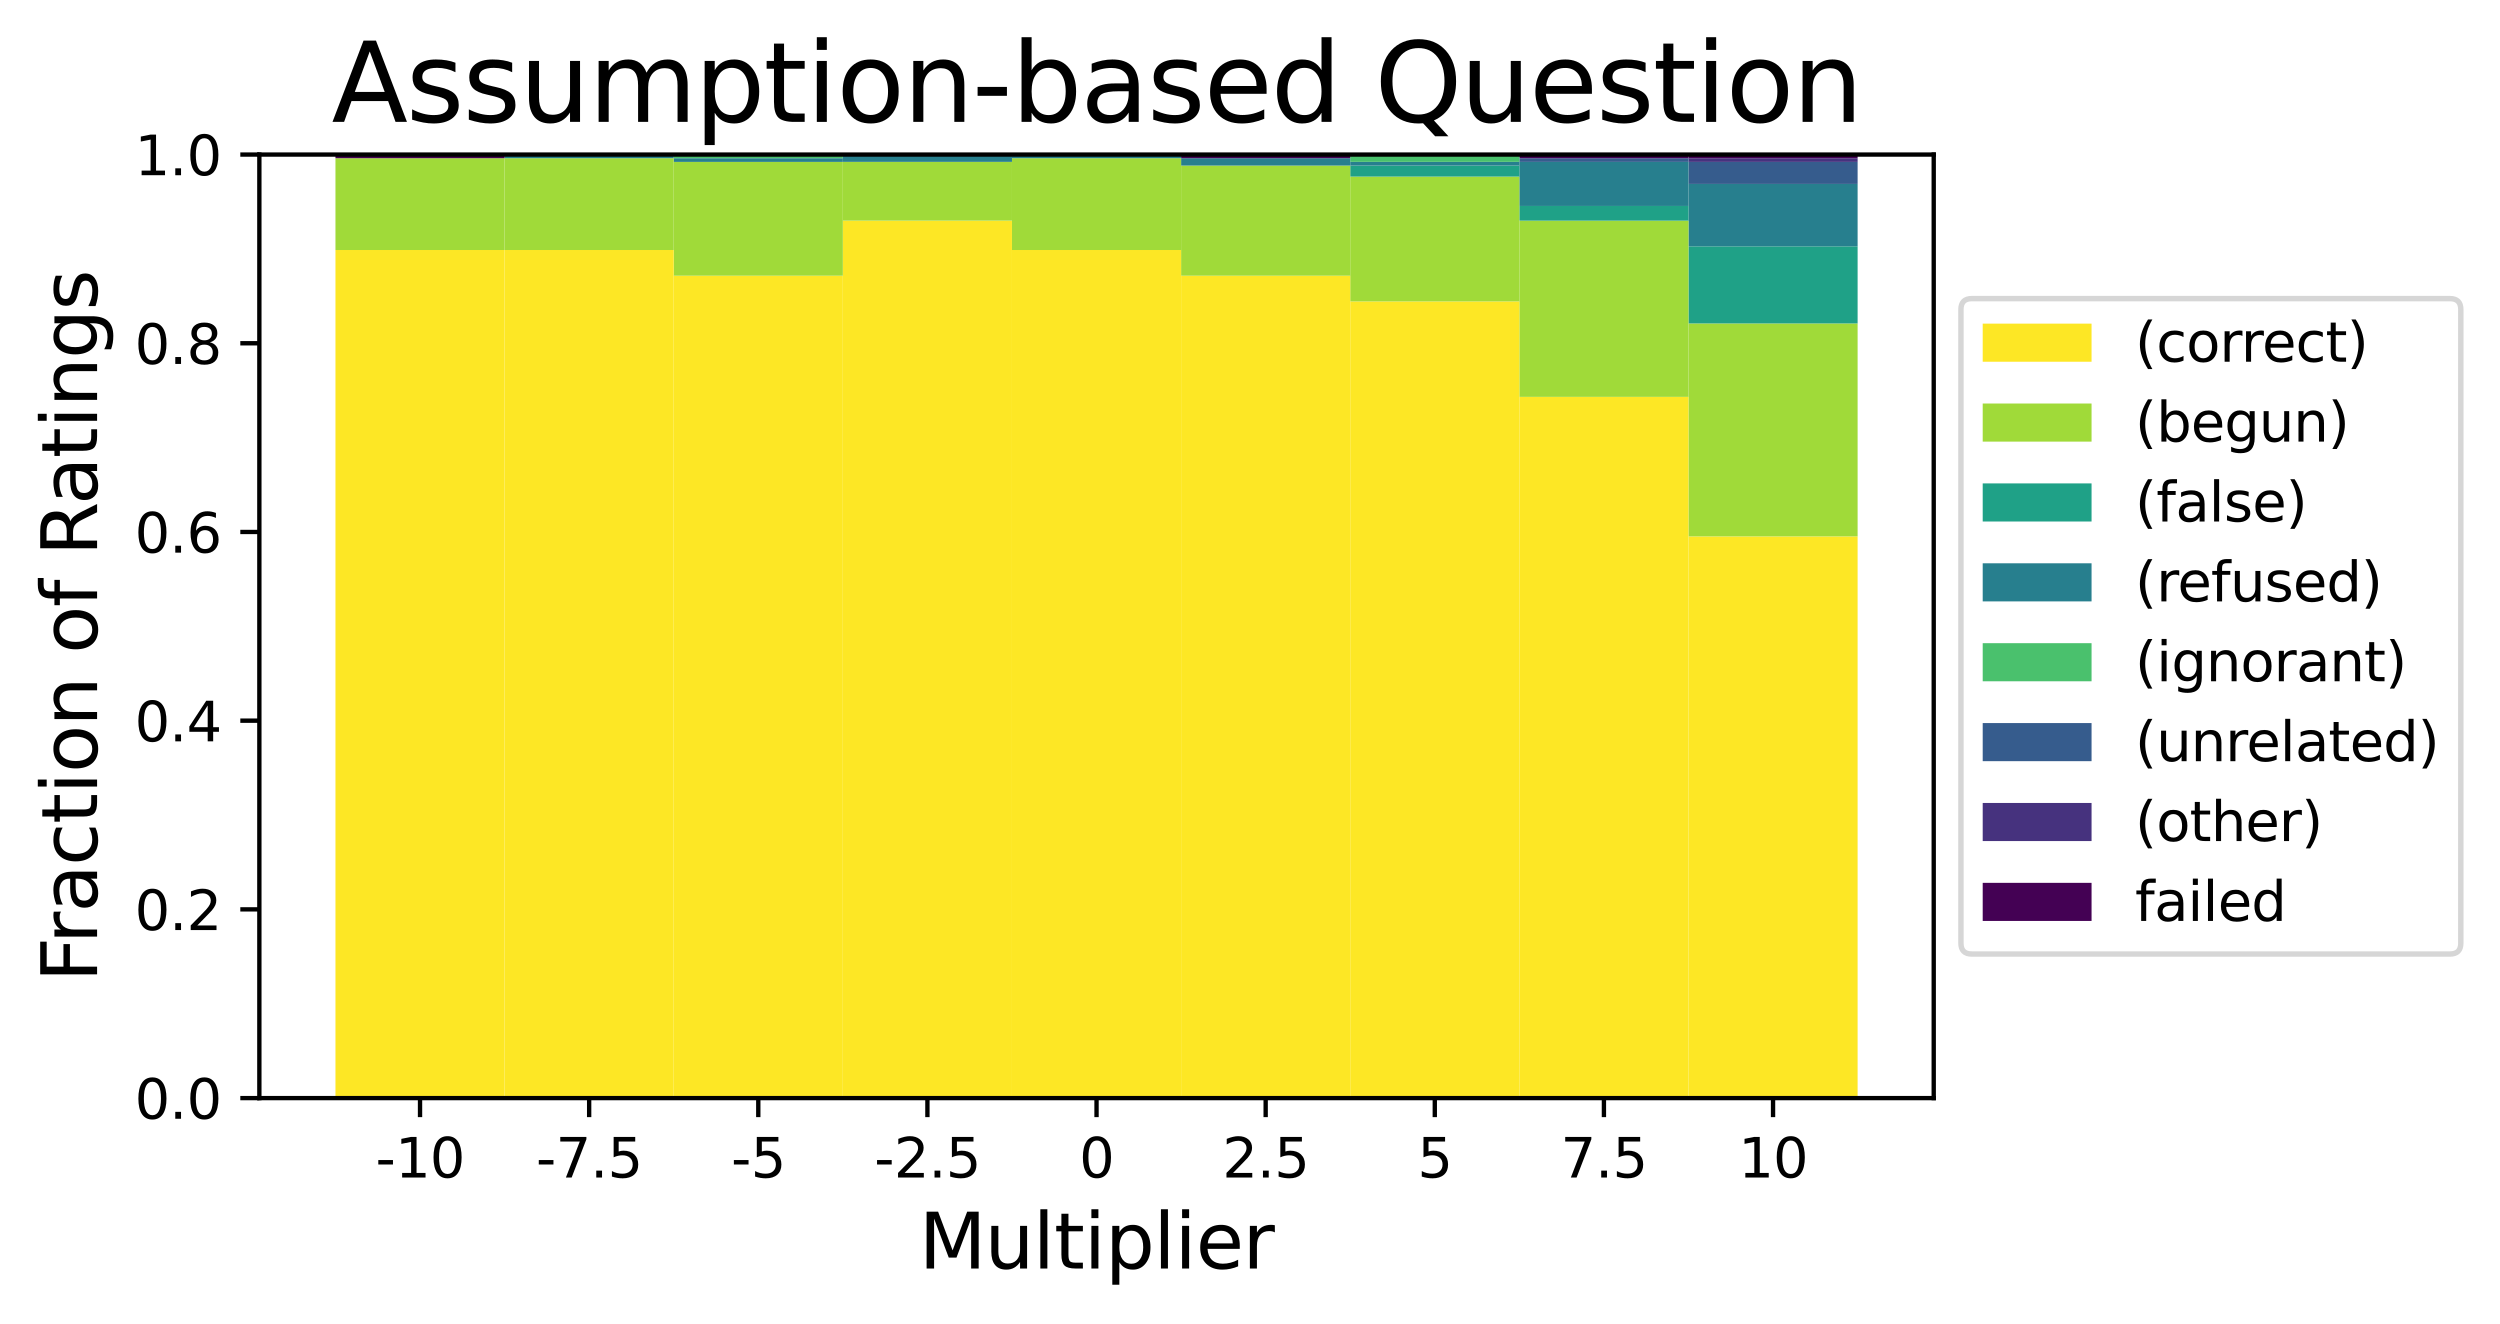 <?xml version="1.0" encoding="utf-8" standalone="no"?>
<!DOCTYPE svg PUBLIC "-//W3C//DTD SVG 1.1//EN"
  "http://www.w3.org/Graphics/SVG/1.1/DTD/svg11.dtd">
<svg xmlns:xlink="http://www.w3.org/1999/xlink" width="459.338pt" height="243.184pt" viewBox="0 0 459.338 243.184" xmlns="http://www.w3.org/2000/svg" version="1.1">
 <defs>
  <style type="text/css">*{stroke-linejoin: round; stroke-linecap: butt}</style>
 </defs>
 <g id="figure_1">
  <g id="patch_1">
   <path d="M 0 243.184 
L 459.338 243.184 
L 459.338 -0 
L 0 -0 
z
" style="fill: #ffffff"/>
  </g>
  <g id="axes_1">
   <g id="patch_2">
    <path d="M 47.653 201.757 
L 355.293 201.757 
L 355.293 28.397 
L 47.653 28.397 
z
" style="fill: #ffffff"/>
   </g>
   <g id="patch_3">
    <path d="M 310.234 201.757 
L 341.309 201.757 
L 341.309 98.55 
L 310.234 98.55 
z
" clip-path="url(#p32930cd9aa)" style="fill: #fde725"/>
   </g>
   <g id="patch_4">
    <path d="M 310.234 98.55 
L 341.309 98.55 
L 341.309 59.426 
L 310.234 59.426 
z
" clip-path="url(#p32930cd9aa)" style="fill: #a0da39"/>
   </g>
   <g id="patch_5">
    <path d="M 310.234 59.426 
L 341.309 59.426 
L 341.309 45.261 
L 310.234 45.261 
z
" clip-path="url(#p32930cd9aa)" style="fill: #1fa187"/>
   </g>
   <g id="patch_6">
    <path d="M 310.234 45.261 
L 341.309 45.261 
L 341.309 33.793 
L 310.234 33.793 
z
" clip-path="url(#p32930cd9aa)" style="fill: #277f8e"/>
   </g>
   <g id="patch_7">
    <path d="M 310.234 33.793 
L 341.309 33.793 
L 341.309 33.793 
L 310.234 33.793 
z
" clip-path="url(#p32930cd9aa)" style="fill: #4ac16d"/>
   </g>
   <g id="patch_8">
    <path d="M 310.234 33.793 
L 341.309 33.793 
L 341.309 29.746 
L 310.234 29.746 
z
" clip-path="url(#p32930cd9aa)" style="fill: #365c8d"/>
   </g>
   <g id="patch_9">
    <path d="M 310.234 29.746 
L 341.309 29.746 
L 341.309 29.071 
L 310.234 29.071 
z
" clip-path="url(#p32930cd9aa)" style="fill: #46327e"/>
   </g>
   <g id="patch_10">
    <path d="M 310.234 29.071 
L 341.309 29.071 
L 341.309 28.397 
L 310.234 28.397 
z
" clip-path="url(#p32930cd9aa)" style="fill: #440154"/>
   </g>
   <g id="patch_11">
    <path d="M 279.159 201.757 
L 310.234 201.757 
L 310.234 72.917 
L 279.159 72.917 
z
" clip-path="url(#p32930cd9aa)" style="fill: #fde725"/>
   </g>
   <g id="patch_12">
    <path d="M 279.159 72.917 
L 310.234 72.917 
L 310.234 40.539 
L 279.159 40.539 
z
" clip-path="url(#p32930cd9aa)" style="fill: #a0da39"/>
   </g>
   <g id="patch_13">
    <path d="M 279.159 40.539 
L 310.234 40.539 
L 310.234 37.841 
L 279.159 37.841 
z
" clip-path="url(#p32930cd9aa)" style="fill: #1fa187"/>
   </g>
   <g id="patch_14">
    <path d="M 279.159 37.841 
L 310.234 37.841 
L 310.234 29.746 
L 279.159 29.746 
z
" clip-path="url(#p32930cd9aa)" style="fill: #277f8e"/>
   </g>
   <g id="patch_15">
    <path d="M 279.159 29.746 
L 310.234 29.746 
L 310.234 29.746 
L 279.159 29.746 
z
" clip-path="url(#p32930cd9aa)" style="fill: #4ac16d"/>
   </g>
   <g id="patch_16">
    <path d="M 279.159 29.746 
L 310.234 29.746 
L 310.234 29.071 
L 279.159 29.071 
z
" clip-path="url(#p32930cd9aa)" style="fill: #365c8d"/>
   </g>
   <g id="patch_17">
    <path d="M 279.159 29.071 
L 310.234 29.071 
L 310.234 29.071 
L 279.159 29.071 
z
" clip-path="url(#p32930cd9aa)" style="fill: #46327e"/>
   </g>
   <g id="patch_18">
    <path d="M 279.159 29.071 
L 310.234 29.071 
L 310.234 28.397 
L 279.159 28.397 
z
" clip-path="url(#p32930cd9aa)" style="fill: #440154"/>
   </g>
   <g id="patch_19">
    <path d="M 248.085 201.757 
L 279.159 201.757 
L 279.159 55.379 
L 248.085 55.379 
z
" clip-path="url(#p32930cd9aa)" style="fill: #fde725"/>
   </g>
   <g id="patch_20">
    <path d="M 248.085 55.379 
L 279.159 55.379 
L 279.159 32.444 
L 248.085 32.444 
z
" clip-path="url(#p32930cd9aa)" style="fill: #a0da39"/>
   </g>
   <g id="patch_21">
    <path d="M 248.085 32.444 
L 279.159 32.444 
L 279.159 30.421 
L 248.085 30.421 
z
" clip-path="url(#p32930cd9aa)" style="fill: #1fa187"/>
   </g>
   <g id="patch_22">
    <path d="M 248.085 30.421 
L 279.159 30.421 
L 279.159 29.746 
L 248.085 29.746 
z
" clip-path="url(#p32930cd9aa)" style="fill: #277f8e"/>
   </g>
   <g id="patch_23">
    <path d="M 248.085 29.746 
L 279.159 29.746 
L 279.159 28.397 
L 248.085 28.397 
z
" clip-path="url(#p32930cd9aa)" style="fill: #4ac16d"/>
   </g>
   <g id="patch_24">
    <path d="M 248.085 28.397 
L 279.159 28.397 
L 279.159 28.397 
L 248.085 28.397 
z
" clip-path="url(#p32930cd9aa)" style="fill: #365c8d"/>
   </g>
   <g id="patch_25">
    <path d="M 248.085 28.397 
L 279.159 28.397 
L 279.159 28.397 
L 248.085 28.397 
z
" clip-path="url(#p32930cd9aa)" style="fill: #46327e"/>
   </g>
   <g id="patch_26">
    <path d="M 248.085 28.397 
L 279.159 28.397 
L 279.159 28.397 
L 248.085 28.397 
z
" clip-path="url(#p32930cd9aa)" style="fill: #440154"/>
   </g>
   <g id="patch_27">
    <path d="M 217.01 201.757 
L 248.085 201.757 
L 248.085 50.657 
L 217.01 50.657 
z
" clip-path="url(#p32930cd9aa)" style="fill: #fde725"/>
   </g>
   <g id="patch_28">
    <path d="M 217.01 50.657 
L 248.085 50.657 
L 248.085 30.421 
L 217.01 30.421 
z
" clip-path="url(#p32930cd9aa)" style="fill: #a0da39"/>
   </g>
   <g id="patch_29">
    <path d="M 217.01 30.421 
L 248.085 30.421 
L 248.085 30.421 
L 217.01 30.421 
z
" clip-path="url(#p32930cd9aa)" style="fill: #1fa187"/>
   </g>
   <g id="patch_30">
    <path d="M 217.01 30.421 
L 248.085 30.421 
L 248.085 29.071 
L 217.01 29.071 
z
" clip-path="url(#p32930cd9aa)" style="fill: #277f8e"/>
   </g>
   <g id="patch_31">
    <path d="M 217.01 29.071 
L 248.085 29.071 
L 248.085 29.071 
L 217.01 29.071 
z
" clip-path="url(#p32930cd9aa)" style="fill: #4ac16d"/>
   </g>
   <g id="patch_32">
    <path d="M 217.01 29.071 
L 248.085 29.071 
L 248.085 29.071 
L 217.01 29.071 
z
" clip-path="url(#p32930cd9aa)" style="fill: #365c8d"/>
   </g>
   <g id="patch_33">
    <path d="M 217.01 29.071 
L 248.085 29.071 
L 248.085 29.071 
L 217.01 29.071 
z
" clip-path="url(#p32930cd9aa)" style="fill: #46327e"/>
   </g>
   <g id="patch_34">
    <path d="M 217.01 29.071 
L 248.085 29.071 
L 248.085 28.397 
L 217.01 28.397 
z
" clip-path="url(#p32930cd9aa)" style="fill: #440154"/>
   </g>
   <g id="patch_35">
    <path d="M 185.935 201.757 
L 217.01 201.757 
L 217.01 45.935 
L 185.935 45.935 
z
" clip-path="url(#p32930cd9aa)" style="fill: #fde725"/>
   </g>
   <g id="patch_36">
    <path d="M 185.935 45.935 
L 217.01 45.935 
L 217.01 29.071 
L 185.935 29.071 
z
" clip-path="url(#p32930cd9aa)" style="fill: #a0da39"/>
   </g>
   <g id="patch_37">
    <path d="M 185.935 29.071 
L 217.01 29.071 
L 217.01 29.071 
L 185.935 29.071 
z
" clip-path="url(#p32930cd9aa)" style="fill: #1fa187"/>
   </g>
   <g id="patch_38">
    <path d="M 185.935 29.071 
L 217.01 29.071 
L 217.01 28.397 
L 185.935 28.397 
z
" clip-path="url(#p32930cd9aa)" style="fill: #277f8e"/>
   </g>
   <g id="patch_39">
    <path d="M 185.935 28.397 
L 217.01 28.397 
L 217.01 28.397 
L 185.935 28.397 
z
" clip-path="url(#p32930cd9aa)" style="fill: #4ac16d"/>
   </g>
   <g id="patch_40">
    <path d="M 185.935 28.397 
L 217.01 28.397 
L 217.01 28.397 
L 185.935 28.397 
z
" clip-path="url(#p32930cd9aa)" style="fill: #365c8d"/>
   </g>
   <g id="patch_41">
    <path d="M 185.935 28.397 
L 217.01 28.397 
L 217.01 28.397 
L 185.935 28.397 
z
" clip-path="url(#p32930cd9aa)" style="fill: #46327e"/>
   </g>
   <g id="patch_42">
    <path d="M 185.935 28.397 
L 217.01 28.397 
L 217.01 28.397 
L 185.935 28.397 
z
" clip-path="url(#p32930cd9aa)" style="fill: #440154"/>
   </g>
   <g id="patch_43">
    <path d="M 154.86 201.757 
L 185.935 201.757 
L 185.935 40.539 
L 154.86 40.539 
z
" clip-path="url(#p32930cd9aa)" style="fill: #fde725"/>
   </g>
   <g id="patch_44">
    <path d="M 154.86 40.539 
L 185.935 40.539 
L 185.935 29.746 
L 154.86 29.746 
z
" clip-path="url(#p32930cd9aa)" style="fill: #a0da39"/>
   </g>
   <g id="patch_45">
    <path d="M 154.86 29.746 
L 185.935 29.746 
L 185.935 29.746 
L 154.86 29.746 
z
" clip-path="url(#p32930cd9aa)" style="fill: #1fa187"/>
   </g>
   <g id="patch_46">
    <path d="M 154.86 29.746 
L 185.935 29.746 
L 185.935 28.397 
L 154.86 28.397 
z
" clip-path="url(#p32930cd9aa)" style="fill: #277f8e"/>
   </g>
   <g id="patch_47">
    <path d="M 154.86 28.397 
L 185.935 28.397 
L 185.935 28.397 
L 154.86 28.397 
z
" clip-path="url(#p32930cd9aa)" style="fill: #4ac16d"/>
   </g>
   <g id="patch_48">
    <path d="M 154.86 28.397 
L 185.935 28.397 
L 185.935 28.397 
L 154.86 28.397 
z
" clip-path="url(#p32930cd9aa)" style="fill: #365c8d"/>
   </g>
   <g id="patch_49">
    <path d="M 154.86 28.397 
L 185.935 28.397 
L 185.935 28.397 
L 154.86 28.397 
z
" clip-path="url(#p32930cd9aa)" style="fill: #46327e"/>
   </g>
   <g id="patch_50">
    <path d="M 154.86 28.397 
L 185.935 28.397 
L 185.935 28.397 
L 154.86 28.397 
z
" clip-path="url(#p32930cd9aa)" style="fill: #440154"/>
   </g>
   <g id="patch_51">
    <path d="M 123.786 201.757 
L 154.86 201.757 
L 154.86 50.657 
L 123.786 50.657 
z
" clip-path="url(#p32930cd9aa)" style="fill: #fde725"/>
   </g>
   <g id="patch_52">
    <path d="M 123.786 50.657 
L 154.86 50.657 
L 154.86 29.746 
L 123.786 29.746 
z
" clip-path="url(#p32930cd9aa)" style="fill: #a0da39"/>
   </g>
   <g id="patch_53">
    <path d="M 123.786 29.746 
L 154.86 29.746 
L 154.86 29.746 
L 123.786 29.746 
z
" clip-path="url(#p32930cd9aa)" style="fill: #1fa187"/>
   </g>
   <g id="patch_54">
    <path d="M 123.786 29.746 
L 154.86 29.746 
L 154.86 29.071 
L 123.786 29.071 
z
" clip-path="url(#p32930cd9aa)" style="fill: #277f8e"/>
   </g>
   <g id="patch_55">
    <path d="M 123.786 29.071 
L 154.86 29.071 
L 154.86 28.397 
L 123.786 28.397 
z
" clip-path="url(#p32930cd9aa)" style="fill: #4ac16d"/>
   </g>
   <g id="patch_56">
    <path d="M 123.786 28.397 
L 154.86 28.397 
L 154.86 28.397 
L 123.786 28.397 
z
" clip-path="url(#p32930cd9aa)" style="fill: #365c8d"/>
   </g>
   <g id="patch_57">
    <path d="M 123.786 28.397 
L 154.86 28.397 
L 154.86 28.397 
L 123.786 28.397 
z
" clip-path="url(#p32930cd9aa)" style="fill: #46327e"/>
   </g>
   <g id="patch_58">
    <path d="M 123.786 28.397 
L 154.86 28.397 
L 154.86 28.397 
L 123.786 28.397 
z
" clip-path="url(#p32930cd9aa)" style="fill: #440154"/>
   </g>
   <g id="patch_59">
    <path d="M 92.711 201.757 
L 123.786 201.757 
L 123.786 45.935 
L 92.711 45.935 
z
" clip-path="url(#p32930cd9aa)" style="fill: #fde725"/>
   </g>
   <g id="patch_60">
    <path d="M 92.711 45.935 
L 123.786 45.935 
L 123.786 29.071 
L 92.711 29.071 
z
" clip-path="url(#p32930cd9aa)" style="fill: #a0da39"/>
   </g>
   <g id="patch_61">
    <path d="M 92.711 29.071 
L 123.786 29.071 
L 123.786 29.071 
L 92.711 29.071 
z
" clip-path="url(#p32930cd9aa)" style="fill: #1fa187"/>
   </g>
   <g id="patch_62">
    <path d="M 92.711 29.071 
L 123.786 29.071 
L 123.786 28.397 
L 92.711 28.397 
z
" clip-path="url(#p32930cd9aa)" style="fill: #277f8e"/>
   </g>
   <g id="patch_63">
    <path d="M 92.711 28.397 
L 123.786 28.397 
L 123.786 28.397 
L 92.711 28.397 
z
" clip-path="url(#p32930cd9aa)" style="fill: #4ac16d"/>
   </g>
   <g id="patch_64">
    <path d="M 92.711 28.397 
L 123.786 28.397 
L 123.786 28.397 
L 92.711 28.397 
z
" clip-path="url(#p32930cd9aa)" style="fill: #365c8d"/>
   </g>
   <g id="patch_65">
    <path d="M 92.711 28.397 
L 123.786 28.397 
L 123.786 28.397 
L 92.711 28.397 
z
" clip-path="url(#p32930cd9aa)" style="fill: #46327e"/>
   </g>
   <g id="patch_66">
    <path d="M 92.711 28.397 
L 123.786 28.397 
L 123.786 28.397 
L 92.711 28.397 
z
" clip-path="url(#p32930cd9aa)" style="fill: #440154"/>
   </g>
   <g id="patch_67">
    <path d="M 61.636 201.757 
L 92.711 201.757 
L 92.711 45.935 
L 61.636 45.935 
z
" clip-path="url(#p32930cd9aa)" style="fill: #fde725"/>
   </g>
   <g id="patch_68">
    <path d="M 61.636 45.935 
L 92.711 45.935 
L 92.711 29.071 
L 61.636 29.071 
z
" clip-path="url(#p32930cd9aa)" style="fill: #a0da39"/>
   </g>
   <g id="patch_69">
    <path d="M 61.636 29.071 
L 92.711 29.071 
L 92.711 29.071 
L 61.636 29.071 
z
" clip-path="url(#p32930cd9aa)" style="fill: #1fa187"/>
   </g>
   <g id="patch_70">
    <path d="M 61.636 29.071 
L 92.711 29.071 
L 92.711 29.071 
L 61.636 29.071 
z
" clip-path="url(#p32930cd9aa)" style="fill: #277f8e"/>
   </g>
   <g id="patch_71">
    <path d="M 61.636 29.071 
L 92.711 29.071 
L 92.711 29.071 
L 61.636 29.071 
z
" clip-path="url(#p32930cd9aa)" style="fill: #4ac16d"/>
   </g>
   <g id="patch_72">
    <path d="M 61.636 29.071 
L 92.711 29.071 
L 92.711 29.071 
L 61.636 29.071 
z
" clip-path="url(#p32930cd9aa)" style="fill: #365c8d"/>
   </g>
   <g id="patch_73">
    <path d="M 61.636 29.071 
L 92.711 29.071 
L 92.711 29.071 
L 61.636 29.071 
z
" clip-path="url(#p32930cd9aa)" style="fill: #46327e"/>
   </g>
   <g id="patch_74">
    <path d="M 61.636 29.071 
L 92.711 29.071 
L 92.711 28.397 
L 61.636 28.397 
z
" clip-path="url(#p32930cd9aa)" style="fill: #440154"/>
   </g>
   <g id="matplotlib.axis_1">
    <g id="xtick_1">
     <g id="line2d_1">
      <defs>
       <path id="m69aa473532" d="M 0 0 
L 0 3.5 
" style="stroke: #000000; stroke-width: 0.8"/>
      </defs>
      <g>
       <use xlink:href="#m69aa473532" x="77.174" y="201.757" style="stroke: #000000; stroke-width: 0.8"/>
      </g>
     </g>
     <g id="text_1">
      <!-- -10 -->
      <g transform="translate(69.007 216.355) scale(0.1 -0.1)">
       <defs>
        <path id="DejaVuSans-2d" d="M 313 2009 
L 1997 2009 
L 1997 1497 
L 313 1497 
L 313 2009 
z
" transform="scale(0.016)"/>
        <path id="DejaVuSans-31" d="M 794 531 
L 1825 531 
L 1825 4091 
L 703 3866 
L 703 4441 
L 1819 4666 
L 2450 4666 
L 2450 531 
L 3481 531 
L 3481 0 
L 794 0 
L 794 531 
z
" transform="scale(0.016)"/>
        <path id="DejaVuSans-30" d="M 2034 4250 
Q 1547 4250 1301 3770 
Q 1056 3291 1056 2328 
Q 1056 1369 1301 889 
Q 1547 409 2034 409 
Q 2525 409 2770 889 
Q 3016 1369 3016 2328 
Q 3016 3291 2770 3770 
Q 2525 4250 2034 4250 
z
M 2034 4750 
Q 2819 4750 3233 4129 
Q 3647 3509 3647 2328 
Q 3647 1150 3233 529 
Q 2819 -91 2034 -91 
Q 1250 -91 836 529 
Q 422 1150 422 2328 
Q 422 3509 836 4129 
Q 1250 4750 2034 4750 
z
" transform="scale(0.016)"/>
       </defs>
       <use xlink:href="#DejaVuSans-2d"/>
       <use xlink:href="#DejaVuSans-31" x="36.084"/>
       <use xlink:href="#DejaVuSans-30" x="99.707"/>
      </g>
     </g>
    </g>
    <g id="xtick_2">
     <g id="line2d_2">
      <g>
       <use xlink:href="#m69aa473532" x="108.248" y="201.757" style="stroke: #000000; stroke-width: 0.8"/>
      </g>
     </g>
     <g id="text_2">
      <!-- -7.5 -->
      <g transform="translate(98.493 216.355) scale(0.1 -0.1)">
       <defs>
        <path id="DejaVuSans-37" d="M 525 4666 
L 3525 4666 
L 3525 4397 
L 1831 0 
L 1172 0 
L 2766 4134 
L 525 4134 
L 525 4666 
z
" transform="scale(0.016)"/>
        <path id="DejaVuSans-2e" d="M 684 794 
L 1344 794 
L 1344 0 
L 684 0 
L 684 794 
z
" transform="scale(0.016)"/>
        <path id="DejaVuSans-35" d="M 691 4666 
L 3169 4666 
L 3169 4134 
L 1269 4134 
L 1269 2991 
Q 1406 3038 1543 3061 
Q 1681 3084 1819 3084 
Q 2600 3084 3056 2656 
Q 3513 2228 3513 1497 
Q 3513 744 3044 326 
Q 2575 -91 1722 -91 
Q 1428 -91 1123 -41 
Q 819 9 494 109 
L 494 744 
Q 775 591 1075 516 
Q 1375 441 1709 441 
Q 2250 441 2565 725 
Q 2881 1009 2881 1497 
Q 2881 1984 2565 2268 
Q 2250 2553 1709 2553 
Q 1456 2553 1204 2497 
Q 953 2441 691 2322 
L 691 4666 
z
" transform="scale(0.016)"/>
       </defs>
       <use xlink:href="#DejaVuSans-2d"/>
       <use xlink:href="#DejaVuSans-37" x="36.084"/>
       <use xlink:href="#DejaVuSans-2e" x="99.707"/>
       <use xlink:href="#DejaVuSans-35" x="131.494"/>
      </g>
     </g>
    </g>
    <g id="xtick_3">
     <g id="line2d_3">
      <g>
       <use xlink:href="#m69aa473532" x="139.323" y="201.757" style="stroke: #000000; stroke-width: 0.8"/>
      </g>
     </g>
     <g id="text_3">
      <!-- -5 -->
      <g transform="translate(134.338 216.355) scale(0.1 -0.1)">
       <use xlink:href="#DejaVuSans-2d"/>
       <use xlink:href="#DejaVuSans-35" x="36.084"/>
      </g>
     </g>
    </g>
    <g id="xtick_4">
     <g id="line2d_4">
      <g>
       <use xlink:href="#m69aa473532" x="170.398" y="201.757" style="stroke: #000000; stroke-width: 0.8"/>
      </g>
     </g>
     <g id="text_4">
      <!-- -2.5 -->
      <g transform="translate(160.642 216.355) scale(0.1 -0.1)">
       <defs>
        <path id="DejaVuSans-32" d="M 1228 531 
L 3431 531 
L 3431 0 
L 469 0 
L 469 531 
Q 828 903 1448 1529 
Q 2069 2156 2228 2338 
Q 2531 2678 2651 2914 
Q 2772 3150 2772 3378 
Q 2772 3750 2511 3984 
Q 2250 4219 1831 4219 
Q 1534 4219 1204 4116 
Q 875 4013 500 3803 
L 500 4441 
Q 881 4594 1212 4672 
Q 1544 4750 1819 4750 
Q 2544 4750 2975 4387 
Q 3406 4025 3406 3419 
Q 3406 3131 3298 2873 
Q 3191 2616 2906 2266 
Q 2828 2175 2409 1742 
Q 1991 1309 1228 531 
z
" transform="scale(0.016)"/>
       </defs>
       <use xlink:href="#DejaVuSans-2d"/>
       <use xlink:href="#DejaVuSans-32" x="36.084"/>
       <use xlink:href="#DejaVuSans-2e" x="99.707"/>
       <use xlink:href="#DejaVuSans-35" x="131.494"/>
      </g>
     </g>
    </g>
    <g id="xtick_5">
     <g id="line2d_5">
      <g>
       <use xlink:href="#m69aa473532" x="201.472" y="201.757" style="stroke: #000000; stroke-width: 0.8"/>
      </g>
     </g>
     <g id="text_5">
      <!-- 0 -->
      <g transform="translate(198.291 216.355) scale(0.1 -0.1)">
       <use xlink:href="#DejaVuSans-30"/>
      </g>
     </g>
    </g>
    <g id="xtick_6">
     <g id="line2d_6">
      <g>
       <use xlink:href="#m69aa473532" x="232.547" y="201.757" style="stroke: #000000; stroke-width: 0.8"/>
      </g>
     </g>
     <g id="text_6">
      <!-- 2.5 -->
      <g transform="translate(224.596 216.355) scale(0.1 -0.1)">
       <use xlink:href="#DejaVuSans-32"/>
       <use xlink:href="#DejaVuSans-2e" x="63.623"/>
       <use xlink:href="#DejaVuSans-35" x="95.41"/>
      </g>
     </g>
    </g>
    <g id="xtick_7">
     <g id="line2d_7">
      <g>
       <use xlink:href="#m69aa473532" x="263.622" y="201.757" style="stroke: #000000; stroke-width: 0.8"/>
      </g>
     </g>
     <g id="text_7">
      <!-- 5 -->
      <g transform="translate(260.441 216.355) scale(0.1 -0.1)">
       <use xlink:href="#DejaVuSans-35"/>
      </g>
     </g>
    </g>
    <g id="xtick_8">
     <g id="line2d_8">
      <g>
       <use xlink:href="#m69aa473532" x="294.697" y="201.757" style="stroke: #000000; stroke-width: 0.8"/>
      </g>
     </g>
     <g id="text_8">
      <!-- 7.5 -->
      <g transform="translate(286.745 216.355) scale(0.1 -0.1)">
       <use xlink:href="#DejaVuSans-37"/>
       <use xlink:href="#DejaVuSans-2e" x="63.623"/>
       <use xlink:href="#DejaVuSans-35" x="95.41"/>
      </g>
     </g>
    </g>
    <g id="xtick_9">
     <g id="line2d_9">
      <g>
       <use xlink:href="#m69aa473532" x="325.771" y="201.757" style="stroke: #000000; stroke-width: 0.8"/>
      </g>
     </g>
     <g id="text_9">
      <!-- 10 -->
      <g transform="translate(319.409 216.355) scale(0.1 -0.1)">
       <use xlink:href="#DejaVuSans-31"/>
       <use xlink:href="#DejaVuSans-30" x="63.623"/>
      </g>
     </g>
    </g>
    <g id="text_10">
     <!-- Multiplier -->
     <g transform="translate(168.845 233.073) scale(0.14 -0.14)">
      <defs>
       <path id="DejaVuSans-4d" d="M 628 4666 
L 1569 4666 
L 2759 1491 
L 3956 4666 
L 4897 4666 
L 4897 0 
L 4281 0 
L 4281 4097 
L 3078 897 
L 2444 897 
L 1241 4097 
L 1241 0 
L 628 0 
L 628 4666 
z
" transform="scale(0.016)"/>
       <path id="DejaVuSans-75" d="M 544 1381 
L 544 3500 
L 1119 3500 
L 1119 1403 
Q 1119 906 1312 657 
Q 1506 409 1894 409 
Q 2359 409 2629 706 
Q 2900 1003 2900 1516 
L 2900 3500 
L 3475 3500 
L 3475 0 
L 2900 0 
L 2900 538 
Q 2691 219 2414 64 
Q 2138 -91 1772 -91 
Q 1169 -91 856 284 
Q 544 659 544 1381 
z
M 1991 3584 
L 1991 3584 
z
" transform="scale(0.016)"/>
       <path id="DejaVuSans-6c" d="M 603 4863 
L 1178 4863 
L 1178 0 
L 603 0 
L 603 4863 
z
" transform="scale(0.016)"/>
       <path id="DejaVuSans-74" d="M 1172 4494 
L 1172 3500 
L 2356 3500 
L 2356 3053 
L 1172 3053 
L 1172 1153 
Q 1172 725 1289 603 
Q 1406 481 1766 481 
L 2356 481 
L 2356 0 
L 1766 0 
Q 1100 0 847 248 
Q 594 497 594 1153 
L 594 3053 
L 172 3053 
L 172 3500 
L 594 3500 
L 594 4494 
L 1172 4494 
z
" transform="scale(0.016)"/>
       <path id="DejaVuSans-69" d="M 603 3500 
L 1178 3500 
L 1178 0 
L 603 0 
L 603 3500 
z
M 603 4863 
L 1178 4863 
L 1178 4134 
L 603 4134 
L 603 4863 
z
" transform="scale(0.016)"/>
       <path id="DejaVuSans-70" d="M 1159 525 
L 1159 -1331 
L 581 -1331 
L 581 3500 
L 1159 3500 
L 1159 2969 
Q 1341 3281 1617 3432 
Q 1894 3584 2278 3584 
Q 2916 3584 3314 3078 
Q 3713 2572 3713 1747 
Q 3713 922 3314 415 
Q 2916 -91 2278 -91 
Q 1894 -91 1617 61 
Q 1341 213 1159 525 
z
M 3116 1747 
Q 3116 2381 2855 2742 
Q 2594 3103 2138 3103 
Q 1681 3103 1420 2742 
Q 1159 2381 1159 1747 
Q 1159 1113 1420 752 
Q 1681 391 2138 391 
Q 2594 391 2855 752 
Q 3116 1113 3116 1747 
z
" transform="scale(0.016)"/>
       <path id="DejaVuSans-65" d="M 3597 1894 
L 3597 1613 
L 953 1613 
Q 991 1019 1311 708 
Q 1631 397 2203 397 
Q 2534 397 2845 478 
Q 3156 559 3463 722 
L 3463 178 
Q 3153 47 2828 -22 
Q 2503 -91 2169 -91 
Q 1331 -91 842 396 
Q 353 884 353 1716 
Q 353 2575 817 3079 
Q 1281 3584 2069 3584 
Q 2775 3584 3186 3129 
Q 3597 2675 3597 1894 
z
M 3022 2063 
Q 3016 2534 2758 2815 
Q 2500 3097 2075 3097 
Q 1594 3097 1305 2825 
Q 1016 2553 972 2059 
L 3022 2063 
z
" transform="scale(0.016)"/>
       <path id="DejaVuSans-72" d="M 2631 2963 
Q 2534 3019 2420 3045 
Q 2306 3072 2169 3072 
Q 1681 3072 1420 2755 
Q 1159 2438 1159 1844 
L 1159 0 
L 581 0 
L 581 3500 
L 1159 3500 
L 1159 2956 
Q 1341 3275 1631 3429 
Q 1922 3584 2338 3584 
Q 2397 3584 2469 3576 
Q 2541 3569 2628 3553 
L 2631 2963 
z
" transform="scale(0.016)"/>
      </defs>
      <use xlink:href="#DejaVuSans-4d"/>
      <use xlink:href="#DejaVuSans-75" x="86.279"/>
      <use xlink:href="#DejaVuSans-6c" x="149.658"/>
      <use xlink:href="#DejaVuSans-74" x="177.441"/>
      <use xlink:href="#DejaVuSans-69" x="216.65"/>
      <use xlink:href="#DejaVuSans-70" x="244.434"/>
      <use xlink:href="#DejaVuSans-6c" x="307.91"/>
      <use xlink:href="#DejaVuSans-69" x="335.693"/>
      <use xlink:href="#DejaVuSans-65" x="363.477"/>
      <use xlink:href="#DejaVuSans-72" x="425"/>
     </g>
    </g>
   </g>
   <g id="matplotlib.axis_2">
    <g id="ytick_1">
     <g id="line2d_10">
      <defs>
       <path id="m7b615d9112" d="M 0 0 
L -3.5 0 
" style="stroke: #000000; stroke-width: 0.8"/>
      </defs>
      <g>
       <use xlink:href="#m7b615d9112" x="47.653" y="201.757" style="stroke: #000000; stroke-width: 0.8"/>
      </g>
     </g>
     <g id="text_11">
      <!-- 0.0 -->
      <g transform="translate(24.749 205.556) scale(0.1 -0.1)">
       <use xlink:href="#DejaVuSans-30"/>
       <use xlink:href="#DejaVuSans-2e" x="63.623"/>
       <use xlink:href="#DejaVuSans-30" x="95.41"/>
      </g>
     </g>
    </g>
    <g id="ytick_2">
     <g id="line2d_11">
      <g>
       <use xlink:href="#m7b615d9112" x="47.653" y="167.085" style="stroke: #000000; stroke-width: 0.8"/>
      </g>
     </g>
     <g id="text_12">
      <!-- 0.2 -->
      <g transform="translate(24.749 170.884) scale(0.1 -0.1)">
       <use xlink:href="#DejaVuSans-30"/>
       <use xlink:href="#DejaVuSans-2e" x="63.623"/>
       <use xlink:href="#DejaVuSans-32" x="95.41"/>
      </g>
     </g>
    </g>
    <g id="ytick_3">
     <g id="line2d_12">
      <g>
       <use xlink:href="#m7b615d9112" x="47.653" y="132.413" style="stroke: #000000; stroke-width: 0.8"/>
      </g>
     </g>
     <g id="text_13">
      <!-- 0.4 -->
      <g transform="translate(24.749 136.212) scale(0.1 -0.1)">
       <defs>
        <path id="DejaVuSans-34" d="M 2419 4116 
L 825 1625 
L 2419 1625 
L 2419 4116 
z
M 2253 4666 
L 3047 4666 
L 3047 1625 
L 3713 1625 
L 3713 1100 
L 3047 1100 
L 3047 0 
L 2419 0 
L 2419 1100 
L 313 1100 
L 313 1709 
L 2253 4666 
z
" transform="scale(0.016)"/>
       </defs>
       <use xlink:href="#DejaVuSans-30"/>
       <use xlink:href="#DejaVuSans-2e" x="63.623"/>
       <use xlink:href="#DejaVuSans-34" x="95.41"/>
      </g>
     </g>
    </g>
    <g id="ytick_4">
     <g id="line2d_13">
      <g>
       <use xlink:href="#m7b615d9112" x="47.653" y="97.741" style="stroke: #000000; stroke-width: 0.8"/>
      </g>
     </g>
     <g id="text_14">
      <!-- 0.6 -->
      <g transform="translate(24.749 101.54) scale(0.1 -0.1)">
       <defs>
        <path id="DejaVuSans-36" d="M 2113 2584 
Q 1688 2584 1439 2293 
Q 1191 2003 1191 1497 
Q 1191 994 1439 701 
Q 1688 409 2113 409 
Q 2538 409 2786 701 
Q 3034 994 3034 1497 
Q 3034 2003 2786 2293 
Q 2538 2584 2113 2584 
z
M 3366 4563 
L 3366 3988 
Q 3128 4100 2886 4159 
Q 2644 4219 2406 4219 
Q 1781 4219 1451 3797 
Q 1122 3375 1075 2522 
Q 1259 2794 1537 2939 
Q 1816 3084 2150 3084 
Q 2853 3084 3261 2657 
Q 3669 2231 3669 1497 
Q 3669 778 3244 343 
Q 2819 -91 2113 -91 
Q 1303 -91 875 529 
Q 447 1150 447 2328 
Q 447 3434 972 4092 
Q 1497 4750 2381 4750 
Q 2619 4750 2861 4703 
Q 3103 4656 3366 4563 
z
" transform="scale(0.016)"/>
       </defs>
       <use xlink:href="#DejaVuSans-30"/>
       <use xlink:href="#DejaVuSans-2e" x="63.623"/>
       <use xlink:href="#DejaVuSans-36" x="95.41"/>
      </g>
     </g>
    </g>
    <g id="ytick_5">
     <g id="line2d_14">
      <g>
       <use xlink:href="#m7b615d9112" x="47.653" y="63.069" style="stroke: #000000; stroke-width: 0.8"/>
      </g>
     </g>
     <g id="text_15">
      <!-- 0.8 -->
      <g transform="translate(24.749 66.868) scale(0.1 -0.1)">
       <defs>
        <path id="DejaVuSans-38" d="M 2034 2216 
Q 1584 2216 1326 1975 
Q 1069 1734 1069 1313 
Q 1069 891 1326 650 
Q 1584 409 2034 409 
Q 2484 409 2743 651 
Q 3003 894 3003 1313 
Q 3003 1734 2745 1975 
Q 2488 2216 2034 2216 
z
M 1403 2484 
Q 997 2584 770 2862 
Q 544 3141 544 3541 
Q 544 4100 942 4425 
Q 1341 4750 2034 4750 
Q 2731 4750 3128 4425 
Q 3525 4100 3525 3541 
Q 3525 3141 3298 2862 
Q 3072 2584 2669 2484 
Q 3125 2378 3379 2068 
Q 3634 1759 3634 1313 
Q 3634 634 3220 271 
Q 2806 -91 2034 -91 
Q 1263 -91 848 271 
Q 434 634 434 1313 
Q 434 1759 690 2068 
Q 947 2378 1403 2484 
z
M 1172 3481 
Q 1172 3119 1398 2916 
Q 1625 2713 2034 2713 
Q 2441 2713 2670 2916 
Q 2900 3119 2900 3481 
Q 2900 3844 2670 4047 
Q 2441 4250 2034 4250 
Q 1625 4250 1398 4047 
Q 1172 3844 1172 3481 
z
" transform="scale(0.016)"/>
       </defs>
       <use xlink:href="#DejaVuSans-30"/>
       <use xlink:href="#DejaVuSans-2e" x="63.623"/>
       <use xlink:href="#DejaVuSans-38" x="95.41"/>
      </g>
     </g>
    </g>
    <g id="ytick_6">
     <g id="line2d_15">
      <g>
       <use xlink:href="#m7b615d9112" x="47.653" y="28.397" style="stroke: #000000; stroke-width: 0.8"/>
      </g>
     </g>
     <g id="text_16">
      <!-- 1.0 -->
      <g transform="translate(24.749 32.196) scale(0.1 -0.1)">
       <use xlink:href="#DejaVuSans-31"/>
       <use xlink:href="#DejaVuSans-2e" x="63.623"/>
       <use xlink:href="#DejaVuSans-30" x="95.41"/>
      </g>
     </g>
    </g>
    <g id="text_17">
     <!-- Fraction of Ratings -->
     <g transform="translate(17.838 180.428) rotate(-90) scale(0.14 -0.14)">
      <defs>
       <path id="DejaVuSans-46" d="M 628 4666 
L 3309 4666 
L 3309 4134 
L 1259 4134 
L 1259 2759 
L 3109 2759 
L 3109 2228 
L 1259 2228 
L 1259 0 
L 628 0 
L 628 4666 
z
" transform="scale(0.016)"/>
       <path id="DejaVuSans-61" d="M 2194 1759 
Q 1497 1759 1228 1600 
Q 959 1441 959 1056 
Q 959 750 1161 570 
Q 1363 391 1709 391 
Q 2188 391 2477 730 
Q 2766 1069 2766 1631 
L 2766 1759 
L 2194 1759 
z
M 3341 1997 
L 3341 0 
L 2766 0 
L 2766 531 
Q 2569 213 2275 61 
Q 1981 -91 1556 -91 
Q 1019 -91 701 211 
Q 384 513 384 1019 
Q 384 1609 779 1909 
Q 1175 2209 1959 2209 
L 2766 2209 
L 2766 2266 
Q 2766 2663 2505 2880 
Q 2244 3097 1772 3097 
Q 1472 3097 1187 3025 
Q 903 2953 641 2809 
L 641 3341 
Q 956 3463 1253 3523 
Q 1550 3584 1831 3584 
Q 2591 3584 2966 3190 
Q 3341 2797 3341 1997 
z
" transform="scale(0.016)"/>
       <path id="DejaVuSans-63" d="M 3122 3366 
L 3122 2828 
Q 2878 2963 2633 3030 
Q 2388 3097 2138 3097 
Q 1578 3097 1268 2742 
Q 959 2388 959 1747 
Q 959 1106 1268 751 
Q 1578 397 2138 397 
Q 2388 397 2633 464 
Q 2878 531 3122 666 
L 3122 134 
Q 2881 22 2623 -34 
Q 2366 -91 2075 -91 
Q 1284 -91 818 406 
Q 353 903 353 1747 
Q 353 2603 823 3093 
Q 1294 3584 2113 3584 
Q 2378 3584 2631 3529 
Q 2884 3475 3122 3366 
z
" transform="scale(0.016)"/>
       <path id="DejaVuSans-6f" d="M 1959 3097 
Q 1497 3097 1228 2736 
Q 959 2375 959 1747 
Q 959 1119 1226 758 
Q 1494 397 1959 397 
Q 2419 397 2687 759 
Q 2956 1122 2956 1747 
Q 2956 2369 2687 2733 
Q 2419 3097 1959 3097 
z
M 1959 3584 
Q 2709 3584 3137 3096 
Q 3566 2609 3566 1747 
Q 3566 888 3137 398 
Q 2709 -91 1959 -91 
Q 1206 -91 779 398 
Q 353 888 353 1747 
Q 353 2609 779 3096 
Q 1206 3584 1959 3584 
z
" transform="scale(0.016)"/>
       <path id="DejaVuSans-6e" d="M 3513 2113 
L 3513 0 
L 2938 0 
L 2938 2094 
Q 2938 2591 2744 2837 
Q 2550 3084 2163 3084 
Q 1697 3084 1428 2787 
Q 1159 2491 1159 1978 
L 1159 0 
L 581 0 
L 581 3500 
L 1159 3500 
L 1159 2956 
Q 1366 3272 1645 3428 
Q 1925 3584 2291 3584 
Q 2894 3584 3203 3211 
Q 3513 2838 3513 2113 
z
" transform="scale(0.016)"/>
       <path id="DejaVuSans-20" transform="scale(0.016)"/>
       <path id="DejaVuSans-66" d="M 2375 4863 
L 2375 4384 
L 1825 4384 
Q 1516 4384 1395 4259 
Q 1275 4134 1275 3809 
L 1275 3500 
L 2222 3500 
L 2222 3053 
L 1275 3053 
L 1275 0 
L 697 0 
L 697 3053 
L 147 3053 
L 147 3500 
L 697 3500 
L 697 3744 
Q 697 4328 969 4595 
Q 1241 4863 1831 4863 
L 2375 4863 
z
" transform="scale(0.016)"/>
       <path id="DejaVuSans-52" d="M 2841 2188 
Q 3044 2119 3236 1894 
Q 3428 1669 3622 1275 
L 4263 0 
L 3584 0 
L 2988 1197 
Q 2756 1666 2539 1819 
Q 2322 1972 1947 1972 
L 1259 1972 
L 1259 0 
L 628 0 
L 628 4666 
L 2053 4666 
Q 2853 4666 3247 4331 
Q 3641 3997 3641 3322 
Q 3641 2881 3436 2590 
Q 3231 2300 2841 2188 
z
M 1259 4147 
L 1259 2491 
L 2053 2491 
Q 2509 2491 2742 2702 
Q 2975 2913 2975 3322 
Q 2975 3731 2742 3939 
Q 2509 4147 2053 4147 
L 1259 4147 
z
" transform="scale(0.016)"/>
       <path id="DejaVuSans-67" d="M 2906 1791 
Q 2906 2416 2648 2759 
Q 2391 3103 1925 3103 
Q 1463 3103 1205 2759 
Q 947 2416 947 1791 
Q 947 1169 1205 825 
Q 1463 481 1925 481 
Q 2391 481 2648 825 
Q 2906 1169 2906 1791 
z
M 3481 434 
Q 3481 -459 3084 -895 
Q 2688 -1331 1869 -1331 
Q 1566 -1331 1297 -1286 
Q 1028 -1241 775 -1147 
L 775 -588 
Q 1028 -725 1275 -790 
Q 1522 -856 1778 -856 
Q 2344 -856 2625 -561 
Q 2906 -266 2906 331 
L 2906 616 
Q 2728 306 2450 153 
Q 2172 0 1784 0 
Q 1141 0 747 490 
Q 353 981 353 1791 
Q 353 2603 747 3093 
Q 1141 3584 1784 3584 
Q 2172 3584 2450 3431 
Q 2728 3278 2906 2969 
L 2906 3500 
L 3481 3500 
L 3481 434 
z
" transform="scale(0.016)"/>
       <path id="DejaVuSans-73" d="M 2834 3397 
L 2834 2853 
Q 2591 2978 2328 3040 
Q 2066 3103 1784 3103 
Q 1356 3103 1142 2972 
Q 928 2841 928 2578 
Q 928 2378 1081 2264 
Q 1234 2150 1697 2047 
L 1894 2003 
Q 2506 1872 2764 1633 
Q 3022 1394 3022 966 
Q 3022 478 2636 193 
Q 2250 -91 1575 -91 
Q 1294 -91 989 -36 
Q 684 19 347 128 
L 347 722 
Q 666 556 975 473 
Q 1284 391 1588 391 
Q 1994 391 2212 530 
Q 2431 669 2431 922 
Q 2431 1156 2273 1281 
Q 2116 1406 1581 1522 
L 1381 1569 
Q 847 1681 609 1914 
Q 372 2147 372 2553 
Q 372 3047 722 3315 
Q 1072 3584 1716 3584 
Q 2034 3584 2315 3537 
Q 2597 3491 2834 3397 
z
" transform="scale(0.016)"/>
      </defs>
      <use xlink:href="#DejaVuSans-46"/>
      <use xlink:href="#DejaVuSans-72" x="50.27"/>
      <use xlink:href="#DejaVuSans-61" x="91.383"/>
      <use xlink:href="#DejaVuSans-63" x="152.662"/>
      <use xlink:href="#DejaVuSans-74" x="207.643"/>
      <use xlink:href="#DejaVuSans-69" x="246.852"/>
      <use xlink:href="#DejaVuSans-6f" x="274.635"/>
      <use xlink:href="#DejaVuSans-6e" x="335.816"/>
      <use xlink:href="#DejaVuSans-20" x="399.195"/>
      <use xlink:href="#DejaVuSans-6f" x="430.982"/>
      <use xlink:href="#DejaVuSans-66" x="492.164"/>
      <use xlink:href="#DejaVuSans-20" x="527.369"/>
      <use xlink:href="#DejaVuSans-52" x="559.156"/>
      <use xlink:href="#DejaVuSans-61" x="626.389"/>
      <use xlink:href="#DejaVuSans-74" x="687.668"/>
      <use xlink:href="#DejaVuSans-69" x="726.877"/>
      <use xlink:href="#DejaVuSans-6e" x="754.66"/>
      <use xlink:href="#DejaVuSans-67" x="818.039"/>
      <use xlink:href="#DejaVuSans-73" x="881.516"/>
     </g>
    </g>
   </g>
   <g id="patch_75">
    <path d="M 47.653 201.757 
L 47.653 28.397 
" style="fill: none; stroke: #000000; stroke-width: 0.8; stroke-linejoin: miter; stroke-linecap: square"/>
   </g>
   <g id="patch_76">
    <path d="M 355.293 201.757 
L 355.293 28.397 
" style="fill: none; stroke: #000000; stroke-width: 0.8; stroke-linejoin: miter; stroke-linecap: square"/>
   </g>
   <g id="patch_77">
    <path d="M 47.653 201.757 
L 355.293 201.757 
" style="fill: none; stroke: #000000; stroke-width: 0.8; stroke-linejoin: miter; stroke-linecap: square"/>
   </g>
   <g id="patch_78">
    <path d="M 47.653 28.397 
L 355.293 28.397 
" style="fill: none; stroke: #000000; stroke-width: 0.8; stroke-linejoin: miter; stroke-linecap: square"/>
   </g>
   <g id="text_18">
    <!-- Assumption-based Question -->
    <g transform="translate(60.932 22.397) scale(0.2 -0.2)">
     <defs>
      <path id="DejaVuSans-41" d="M 2188 4044 
L 1331 1722 
L 3047 1722 
L 2188 4044 
z
M 1831 4666 
L 2547 4666 
L 4325 0 
L 3669 0 
L 3244 1197 
L 1141 1197 
L 716 0 
L 50 0 
L 1831 4666 
z
" transform="scale(0.016)"/>
      <path id="DejaVuSans-6d" d="M 3328 2828 
Q 3544 3216 3844 3400 
Q 4144 3584 4550 3584 
Q 5097 3584 5394 3201 
Q 5691 2819 5691 2113 
L 5691 0 
L 5113 0 
L 5113 2094 
Q 5113 2597 4934 2840 
Q 4756 3084 4391 3084 
Q 3944 3084 3684 2787 
Q 3425 2491 3425 1978 
L 3425 0 
L 2847 0 
L 2847 2094 
Q 2847 2600 2669 2842 
Q 2491 3084 2119 3084 
Q 1678 3084 1418 2786 
Q 1159 2488 1159 1978 
L 1159 0 
L 581 0 
L 581 3500 
L 1159 3500 
L 1159 2956 
Q 1356 3278 1631 3431 
Q 1906 3584 2284 3584 
Q 2666 3584 2933 3390 
Q 3200 3197 3328 2828 
z
" transform="scale(0.016)"/>
      <path id="DejaVuSans-62" d="M 3116 1747 
Q 3116 2381 2855 2742 
Q 2594 3103 2138 3103 
Q 1681 3103 1420 2742 
Q 1159 2381 1159 1747 
Q 1159 1113 1420 752 
Q 1681 391 2138 391 
Q 2594 391 2855 752 
Q 3116 1113 3116 1747 
z
M 1159 2969 
Q 1341 3281 1617 3432 
Q 1894 3584 2278 3584 
Q 2916 3584 3314 3078 
Q 3713 2572 3713 1747 
Q 3713 922 3314 415 
Q 2916 -91 2278 -91 
Q 1894 -91 1617 61 
Q 1341 213 1159 525 
L 1159 0 
L 581 0 
L 581 4863 
L 1159 4863 
L 1159 2969 
z
" transform="scale(0.016)"/>
      <path id="DejaVuSans-64" d="M 2906 2969 
L 2906 4863 
L 3481 4863 
L 3481 0 
L 2906 0 
L 2906 525 
Q 2725 213 2448 61 
Q 2172 -91 1784 -91 
Q 1150 -91 751 415 
Q 353 922 353 1747 
Q 353 2572 751 3078 
Q 1150 3584 1784 3584 
Q 2172 3584 2448 3432 
Q 2725 3281 2906 2969 
z
M 947 1747 
Q 947 1113 1208 752 
Q 1469 391 1925 391 
Q 2381 391 2643 752 
Q 2906 1113 2906 1747 
Q 2906 2381 2643 2742 
Q 2381 3103 1925 3103 
Q 1469 3103 1208 2742 
Q 947 2381 947 1747 
z
" transform="scale(0.016)"/>
      <path id="DejaVuSans-51" d="M 2522 4238 
Q 1834 4238 1429 3725 
Q 1025 3213 1025 2328 
Q 1025 1447 1429 934 
Q 1834 422 2522 422 
Q 3209 422 3611 934 
Q 4013 1447 4013 2328 
Q 4013 3213 3611 3725 
Q 3209 4238 2522 4238 
z
M 3406 84 
L 4238 -825 
L 3475 -825 
L 2784 -78 
Q 2681 -84 2626 -87 
Q 2572 -91 2522 -91 
Q 1538 -91 948 567 
Q 359 1225 359 2328 
Q 359 3434 948 4092 
Q 1538 4750 2522 4750 
Q 3503 4750 4090 4092 
Q 4678 3434 4678 2328 
Q 4678 1516 4351 937 
Q 4025 359 3406 84 
z
" transform="scale(0.016)"/>
     </defs>
     <use xlink:href="#DejaVuSans-41"/>
     <use xlink:href="#DejaVuSans-73" x="68.408"/>
     <use xlink:href="#DejaVuSans-73" x="120.508"/>
     <use xlink:href="#DejaVuSans-75" x="172.607"/>
     <use xlink:href="#DejaVuSans-6d" x="235.986"/>
     <use xlink:href="#DejaVuSans-70" x="333.398"/>
     <use xlink:href="#DejaVuSans-74" x="396.875"/>
     <use xlink:href="#DejaVuSans-69" x="436.084"/>
     <use xlink:href="#DejaVuSans-6f" x="463.867"/>
     <use xlink:href="#DejaVuSans-6e" x="525.049"/>
     <use xlink:href="#DejaVuSans-2d" x="588.428"/>
     <use xlink:href="#DejaVuSans-62" x="624.512"/>
     <use xlink:href="#DejaVuSans-61" x="687.988"/>
     <use xlink:href="#DejaVuSans-73" x="749.268"/>
     <use xlink:href="#DejaVuSans-65" x="801.367"/>
     <use xlink:href="#DejaVuSans-64" x="862.891"/>
     <use xlink:href="#DejaVuSans-20" x="926.367"/>
     <use xlink:href="#DejaVuSans-51" x="958.154"/>
     <use xlink:href="#DejaVuSans-75" x="1036.865"/>
     <use xlink:href="#DejaVuSans-65" x="1100.244"/>
     <use xlink:href="#DejaVuSans-73" x="1161.768"/>
     <use xlink:href="#DejaVuSans-74" x="1213.867"/>
     <use xlink:href="#DejaVuSans-69" x="1253.076"/>
     <use xlink:href="#DejaVuSans-6f" x="1280.859"/>
     <use xlink:href="#DejaVuSans-6e" x="1342.041"/>
    </g>
   </g>
   <g id="legend_1">
    <g id="patch_79">
     <path d="M 362.293 175.289 
L 450.138 175.289 
Q 452.138 175.289 452.138 173.289 
L 452.138 56.864 
Q 452.138 54.864 450.138 54.864 
L 362.293 54.864 
Q 360.293 54.864 360.293 56.864 
L 360.293 173.289 
Q 360.293 175.289 362.293 175.289 
z
" style="fill: #ffffff; opacity: 0.8; stroke: #cccccc; stroke-linejoin: miter"/>
    </g>
    <g id="patch_80">
     <path d="M 364.293 66.463 
L 384.293 66.463 
L 384.293 59.463 
L 364.293 59.463 
z
" style="fill: #fde725"/>
    </g>
    <g id="text_19">
     <!-- (correct) -->
     <g transform="translate(392.293 66.463) scale(0.1 -0.1)">
      <defs>
       <path id="DejaVuSans-28" d="M 1984 4856 
Q 1566 4138 1362 3434 
Q 1159 2731 1159 2009 
Q 1159 1288 1364 580 
Q 1569 -128 1984 -844 
L 1484 -844 
Q 1016 -109 783 600 
Q 550 1309 550 2009 
Q 550 2706 781 3412 
Q 1013 4119 1484 4856 
L 1984 4856 
z
" transform="scale(0.016)"/>
       <path id="DejaVuSans-29" d="M 513 4856 
L 1013 4856 
Q 1481 4119 1714 3412 
Q 1947 2706 1947 2009 
Q 1947 1309 1714 600 
Q 1481 -109 1013 -844 
L 513 -844 
Q 928 -128 1133 580 
Q 1338 1288 1338 2009 
Q 1338 2731 1133 3434 
Q 928 4138 513 4856 
z
" transform="scale(0.016)"/>
      </defs>
      <use xlink:href="#DejaVuSans-28"/>
      <use xlink:href="#DejaVuSans-63" x="39.014"/>
      <use xlink:href="#DejaVuSans-6f" x="93.994"/>
      <use xlink:href="#DejaVuSans-72" x="155.176"/>
      <use xlink:href="#DejaVuSans-72" x="194.539"/>
      <use xlink:href="#DejaVuSans-65" x="233.402"/>
      <use xlink:href="#DejaVuSans-63" x="294.926"/>
      <use xlink:href="#DejaVuSans-74" x="349.906"/>
      <use xlink:href="#DejaVuSans-29" x="389.115"/>
     </g>
    </g>
    <g id="patch_81">
     <path d="M 364.293 81.141 
L 384.293 81.141 
L 384.293 74.141 
L 364.293 74.141 
z
" style="fill: #a0da39"/>
    </g>
    <g id="text_20">
     <!-- (begun) -->
     <g transform="translate(392.293 81.141) scale(0.1 -0.1)">
      <use xlink:href="#DejaVuSans-28"/>
      <use xlink:href="#DejaVuSans-62" x="39.014"/>
      <use xlink:href="#DejaVuSans-65" x="102.49"/>
      <use xlink:href="#DejaVuSans-67" x="164.014"/>
      <use xlink:href="#DejaVuSans-75" x="227.49"/>
      <use xlink:href="#DejaVuSans-6e" x="290.869"/>
      <use xlink:href="#DejaVuSans-29" x="354.248"/>
     </g>
    </g>
    <g id="patch_82">
     <path d="M 364.293 95.819 
L 384.293 95.819 
L 384.293 88.819 
L 364.293 88.819 
z
" style="fill: #1fa187"/>
    </g>
    <g id="text_21">
     <!-- (false) -->
     <g transform="translate(392.293 95.819) scale(0.1 -0.1)">
      <use xlink:href="#DejaVuSans-28"/>
      <use xlink:href="#DejaVuSans-66" x="39.014"/>
      <use xlink:href="#DejaVuSans-61" x="74.219"/>
      <use xlink:href="#DejaVuSans-6c" x="135.498"/>
      <use xlink:href="#DejaVuSans-73" x="163.281"/>
      <use xlink:href="#DejaVuSans-65" x="215.381"/>
      <use xlink:href="#DejaVuSans-29" x="276.904"/>
     </g>
    </g>
    <g id="patch_83">
     <path d="M 364.293 110.497 
L 384.293 110.497 
L 384.293 103.497 
L 364.293 103.497 
z
" style="fill: #277f8e"/>
    </g>
    <g id="text_22">
     <!-- (refused) -->
     <g transform="translate(392.293 110.497) scale(0.1 -0.1)">
      <use xlink:href="#DejaVuSans-28"/>
      <use xlink:href="#DejaVuSans-72" x="39.014"/>
      <use xlink:href="#DejaVuSans-65" x="77.877"/>
      <use xlink:href="#DejaVuSans-66" x="139.4"/>
      <use xlink:href="#DejaVuSans-75" x="174.605"/>
      <use xlink:href="#DejaVuSans-73" x="237.984"/>
      <use xlink:href="#DejaVuSans-65" x="290.084"/>
      <use xlink:href="#DejaVuSans-64" x="351.607"/>
      <use xlink:href="#DejaVuSans-29" x="415.084"/>
     </g>
    </g>
    <g id="patch_84">
     <path d="M 364.293 125.175 
L 384.293 125.175 
L 384.293 118.175 
L 364.293 118.175 
z
" style="fill: #4ac16d"/>
    </g>
    <g id="text_23">
     <!-- (ignorant) -->
     <g transform="translate(392.293 125.175) scale(0.1 -0.1)">
      <use xlink:href="#DejaVuSans-28"/>
      <use xlink:href="#DejaVuSans-69" x="39.014"/>
      <use xlink:href="#DejaVuSans-67" x="66.797"/>
      <use xlink:href="#DejaVuSans-6e" x="130.273"/>
      <use xlink:href="#DejaVuSans-6f" x="193.652"/>
      <use xlink:href="#DejaVuSans-72" x="254.834"/>
      <use xlink:href="#DejaVuSans-61" x="295.947"/>
      <use xlink:href="#DejaVuSans-6e" x="357.227"/>
      <use xlink:href="#DejaVuSans-74" x="420.605"/>
      <use xlink:href="#DejaVuSans-29" x="459.814"/>
     </g>
    </g>
    <g id="patch_85">
     <path d="M 364.293 139.853 
L 384.293 139.853 
L 384.293 132.853 
L 364.293 132.853 
z
" style="fill: #365c8d"/>
    </g>
    <g id="text_24">
     <!-- (unrelated) -->
     <g transform="translate(392.293 139.853) scale(0.1 -0.1)">
      <use xlink:href="#DejaVuSans-28"/>
      <use xlink:href="#DejaVuSans-75" x="39.014"/>
      <use xlink:href="#DejaVuSans-6e" x="102.393"/>
      <use xlink:href="#DejaVuSans-72" x="165.771"/>
      <use xlink:href="#DejaVuSans-65" x="204.635"/>
      <use xlink:href="#DejaVuSans-6c" x="266.158"/>
      <use xlink:href="#DejaVuSans-61" x="293.941"/>
      <use xlink:href="#DejaVuSans-74" x="355.221"/>
      <use xlink:href="#DejaVuSans-65" x="394.43"/>
      <use xlink:href="#DejaVuSans-64" x="455.953"/>
      <use xlink:href="#DejaVuSans-29" x="519.43"/>
     </g>
    </g>
    <g id="patch_86">
     <path d="M 364.293 154.532 
L 384.293 154.532 
L 384.293 147.532 
L 364.293 147.532 
z
" style="fill: #46327e"/>
    </g>
    <g id="text_25">
     <!-- (other) -->
     <g transform="translate(392.293 154.532) scale(0.1 -0.1)">
      <defs>
       <path id="DejaVuSans-68" d="M 3513 2113 
L 3513 0 
L 2938 0 
L 2938 2094 
Q 2938 2591 2744 2837 
Q 2550 3084 2163 3084 
Q 1697 3084 1428 2787 
Q 1159 2491 1159 1978 
L 1159 0 
L 581 0 
L 581 4863 
L 1159 4863 
L 1159 2956 
Q 1366 3272 1645 3428 
Q 1925 3584 2291 3584 
Q 2894 3584 3203 3211 
Q 3513 2838 3513 2113 
z
" transform="scale(0.016)"/>
      </defs>
      <use xlink:href="#DejaVuSans-28"/>
      <use xlink:href="#DejaVuSans-6f" x="39.014"/>
      <use xlink:href="#DejaVuSans-74" x="100.195"/>
      <use xlink:href="#DejaVuSans-68" x="139.404"/>
      <use xlink:href="#DejaVuSans-65" x="202.783"/>
      <use xlink:href="#DejaVuSans-72" x="264.307"/>
      <use xlink:href="#DejaVuSans-29" x="305.42"/>
     </g>
    </g>
    <g id="patch_87">
     <path d="M 364.293 169.21 
L 384.293 169.21 
L 384.293 162.21 
L 364.293 162.21 
z
" style="fill: #440154"/>
    </g>
    <g id="text_26">
     <!-- failed -->
     <g transform="translate(392.293 169.21) scale(0.1 -0.1)">
      <use xlink:href="#DejaVuSans-66"/>
      <use xlink:href="#DejaVuSans-61" x="35.205"/>
      <use xlink:href="#DejaVuSans-69" x="96.484"/>
      <use xlink:href="#DejaVuSans-6c" x="124.268"/>
      <use xlink:href="#DejaVuSans-65" x="152.051"/>
      <use xlink:href="#DejaVuSans-64" x="213.574"/>
     </g>
    </g>
   </g>
  </g>
 </g>
 <defs>
  <clipPath id="p32930cd9aa">
   <rect x="47.653" y="28.397" width="307.64" height="173.36"/>
  </clipPath>
 </defs>
</svg>
